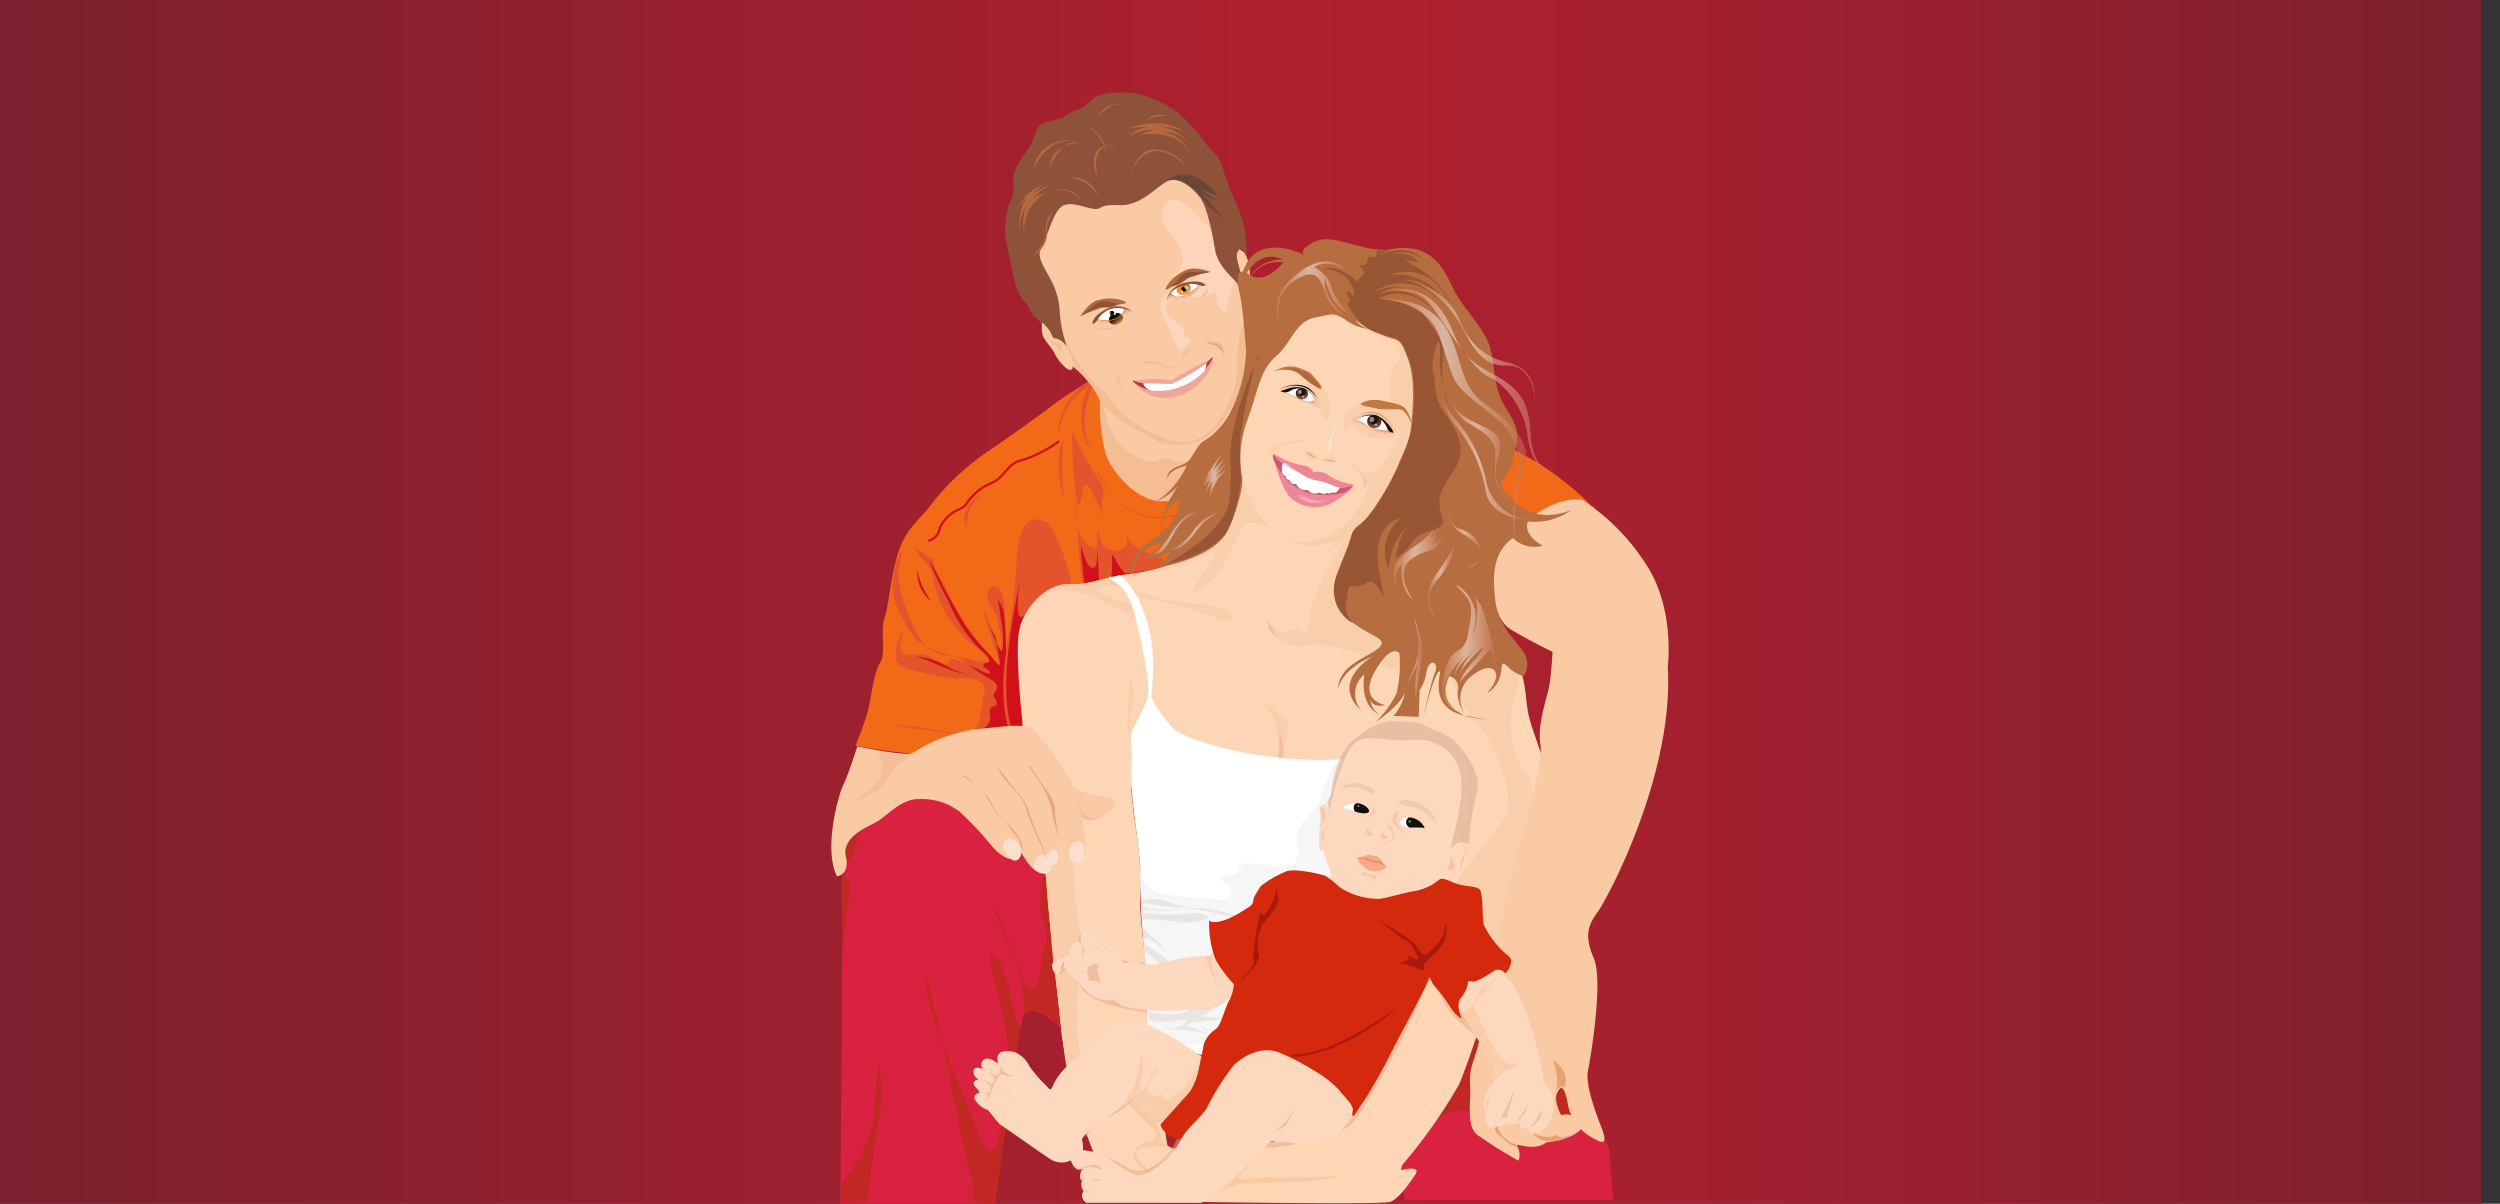 <svg id="Body" xmlns="http://www.w3.org/2000/svg" xmlns:xlink="http://www.w3.org/1999/xlink" viewBox="0 0 270 130"><rect x="0" y="0" width="270" height="130" fill="#333333" stroke="none"/><defs><style>.cls-1{fill:url(#Безымянный_градиент_103);}.cls-2{fill:#f26918;}.cls-3{fill:#e3542c;}.cls-4{fill:#d11119;}.cls-5{fill:none;stroke:#d11119;stroke-width:0.25px;}.cls-6,.cls-73{fill:#f9caa4;}.cls-7{fill:#fdd5ba;}.cls-8{fill:#f4bd94;}.cls-9{fill:#edbc9e;}.cls-10,.cls-16,.cls-17,.cls-38{fill:#fff;}.cls-11{fill:#b4693e;}.cls-12{fill:#8e5239;}.cls-13{fill:url(#linear-gradient);}.cls-14{fill:#e88850;}.cls-15{fill:#12100b;}.cls-16,.cls-46,.cls-47,.cls-48,.cls-49,.cls-50,.cls-51,.cls-52,.cls-53,.cls-54,.cls-55,.cls-56,.cls-57,.cls-58,.cls-59,.cls-65,.cls-71{opacity:0.5;}.cls-17,.cls-73{opacity:0.8;}.cls-18{fill:url(#linear-gradient-2);}.cls-19{fill:#e69d6d;}.cls-20{fill:#eea699;}.cls-21{fill:#b53a3a;}.cls-22{fill:#694738;}.cls-23{fill:#d92240;}.cls-24{fill:#c12823;}.cls-25{fill:#fdd7b5;}.cls-26{fill:#f6c8a3;}.cls-26,.cls-40{opacity:0.6;}.cls-27{fill:#fdeadd;}.cls-27,.cls-41,.cls-42{opacity:0.7;}.cls-28{fill:#c37743;}.cls-29{fill:#f6c5a2;}.cls-30{fill:#b3663d;}.cls-31{fill:#dd8c54;}.cls-32{fill:#e2a47b;}.cls-33{fill:url(#linear-gradient-3);}.cls-34{fill:url(#linear-gradient-4);}.cls-35{fill:#eaaa80;}.cls-36{fill:#ed8798;}.cls-37{fill:#c9596b;}.cls-38{opacity:0.2;}.cls-39{fill:#eaeaea;}.cls-40{fill:#edb892;}.cls-41{fill:#f4f2f3;}.cls-42{fill:#e1dedc;}.cls-43{fill:#f9cdaa;}.cls-44{fill:#b66d40;}.cls-45{fill:#985634;}.cls-46{fill:url(#linear-gradient-5);}.cls-47{fill:url(#linear-gradient-6);}.cls-48{fill:url(#linear-gradient-7);}.cls-49{fill:url(#linear-gradient-8);}.cls-50{fill:url(#linear-gradient-9);}.cls-51{fill:url(#linear-gradient-10);}.cls-52{fill:url(#linear-gradient-11);}.cls-53{fill:url(#linear-gradient-12);}.cls-54{fill:url(#linear-gradient-13);}.cls-55{fill:url(#linear-gradient-14);}.cls-56{fill:url(#linear-gradient-15);}.cls-57{fill:url(#linear-gradient-16);}.cls-58{fill:url(#linear-gradient-17);}.cls-59{fill:url(#linear-gradient-18);}.cls-60{fill:#e9a16f;}.cls-61{fill:#f3be98;}.cls-62,.cls-65{fill:#e5a87e;}.cls-63{fill:#fcdece;}.cls-64{fill:#f9c9a1;}.cls-66{fill:#fcd8bf;}.cls-67{fill:#f8c6a5;}.cls-68{fill:#f8a989;}.cls-69{fill:#ea8966;}.cls-70,.cls-71{fill:#d5a68a;}.cls-70{opacity:0.3;}.cls-72{fill:#d5290d;}.cls-74{fill:#a9190e;}</style><linearGradient id="Безымянный_градиент_103" y1="65" x2="268" y2="65" gradientUnits="userSpaceOnUse"><stop offset="0" stop-color="#7a202e"/><stop offset="0.53" stop-color="#b0202e"/><stop offset="0.66" stop-color="#a6202e"/><stop offset="0.89" stop-color="#89202e"/><stop offset="1" stop-color="#7a202e"/></linearGradient><linearGradient id="linear-gradient" x1="120.51" y1="34.33" x2="119.9" y2="33.61" gradientTransform="translate(19.73 -40.29) rotate(20.72)" gradientUnits="userSpaceOnUse"><stop offset="0" stop-color="#ec903a"/><stop offset="1"/></linearGradient><linearGradient id="linear-gradient-2" x1="310.36" y1="-26.13" x2="309.74" y2="-26.85" gradientTransform="matrix(-0.94, 0.35, 0.35, 0.94, 427.14, -53.54)" xlink:href="#linear-gradient"/><linearGradient id="linear-gradient-3" x1="253.56" y1="40.56" x2="252.84" y2="38.77" gradientTransform="matrix(0, 1, -1, 0, 180, -210.56)" gradientUnits="userSpaceOnUse"><stop offset="0" stop-color="#d88055"/><stop offset="1"/></linearGradient><linearGradient id="linear-gradient-4" x1="261.96" y1="41.75" x2="261.12" y2="39.66" gradientTransform="translate(188.82 -215.87) rotate(90)" xlink:href="#linear-gradient-3"/><linearGradient id="linear-gradient-5" x1="149.04" y1="45.15" x2="164.88" y2="45.15" gradientUnits="userSpaceOnUse"><stop offset="0" stop-color="#d88055"/><stop offset="0.43" stop-color="#fff"/><stop offset="1" stop-color="#ca6a43"/></linearGradient><linearGradient id="linear-gradient-6" x1="149.72" y1="41.34" x2="167.93" y2="41.34" xlink:href="#linear-gradient-5"/><linearGradient id="linear-gradient-7" x1="153.28" y1="37.31" x2="165.74" y2="37.31" xlink:href="#linear-gradient-5"/><linearGradient id="linear-gradient-8" x1="155.27" y1="48.35" x2="165.47" y2="48.35" xlink:href="#linear-gradient-5"/><linearGradient id="linear-gradient-9" x1="156.58" y1="48.06" x2="162.96" y2="48.06" xlink:href="#linear-gradient-5"/><linearGradient id="linear-gradient-10" x1="156.44" y1="58.13" x2="160.11" y2="58.13" xlink:href="#linear-gradient-5"/><linearGradient id="linear-gradient-11" x1="150.49" y1="60.72" x2="155.85" y2="60.72" xlink:href="#linear-gradient-5"/><linearGradient id="linear-gradient-12" x1="154.22" y1="62.5" x2="157.21" y2="62.5" xlink:href="#linear-gradient-5"/><linearGradient id="linear-gradient-13" x1="129.84" y1="51.56" x2="132.82" y2="51.56" xlink:href="#linear-gradient-5"/><linearGradient id="linear-gradient-14" x1="126.49" y1="56.95" x2="132.3" y2="56.95" xlink:href="#linear-gradient-5"/><linearGradient id="linear-gradient-15" x1="124.4" y1="57.62" x2="129.37" y2="57.62" xlink:href="#linear-gradient-5"/><linearGradient id="linear-gradient-16" x1="137.87" y1="31.5" x2="146.06" y2="31.5" xlink:href="#linear-gradient-5"/><linearGradient id="linear-gradient-17" x1="155.71" y1="70.11" x2="161.71" y2="70.11" xlink:href="#linear-gradient-5"/><linearGradient id="linear-gradient-18" x1="151.01" y1="71.25" x2="153.75" y2="71.25" xlink:href="#linear-gradient-5"/></defs><title>Image_Akci</title><g id="Image"><g id="_6" data-name="6"><rect class="cls-1" width="268" height="130"/><path class="cls-2" d="M118.7,40.47l-1.1.76a35.56,35.56,0,0,0-4.13,2.69c-1.88,1.46-5.34,3.87-6.91,4.92a27.48,27.48,0,0,0-5.76,5.34C99.55,56,97.88,56.9,97,59.72s-0.94,5.34-1.46,7,0.21,3.77-.52,4.92-0.94,4.08-1.36,5.44-1.26,3.45-1.26,3.45a56.13,56.13,0,0,0,7.22.94c2.3,0,11.72-1.46,11.72-1.46L130,59l16.11-4,14.75,6.38s4.29-7.12,8.16-7,3.14,0.52,3.14.52A33.72,33.72,0,0,0,166.1,50c-2.93-1.67-5.23-2.83-6.07-3.35S118.7,40.47,118.7,40.47Z"/><path class="cls-3" d="M118,41.78a8.47,8.47,0,0,0-.16,7,6.88,6.88,0,0,1-.24-7s-2.83,1.18-3.3,5.42c0,0-.55-4.19,4.39-6.72L118,41.78"/><path class="cls-3" d="M98.76,59a3.08,3.08,0,0,0,.78,1.33A3.48,3.48,0,0,1,100.88,63a12.37,12.37,0,0,0,4,6.51c1.88,1.33,2.2,2,1.57,2s-2.9-.71-3.69-0.63a4.75,4.75,0,0,1-3-1.33c-0.47-.63-3.3-5.49-2.59-8.71s-0.86.71-.78,2.67,1.49,4.24,2.51,5.49,4.63,1.88,5.26,2.43-1.73-.86-1.73.08-2-1-3.06-.86-2.59.31-2-1.81-1.73,2.51,0,3.14,5.1,1.41,6.2,1.26,3.14,0.24,2.75,1.49,0,1-.39,2.2,0.24,1-.94,2-5.18-.78-8.24-0.55c0,0,7.14,1,8.71,1.18s4.87,0.39,5.57-.86,12.56-14.75,13-15.07,2.28-1.73,2.43-2.51-3.45-1.33-4.47-2.75,0.47,0.47-.86.94-2.12-.08-2.43-1.65-0.08,1.65-.39,1.57-2.12-.39-2.12-4.39,0.16,6.83.86,8.4-1.26,1.57-1.33-.08-2-6.51-2.67-6.75-2.9-1.57-3.22,3.85a80.57,80.57,0,0,1-1.26,10.28c-0.24,1.41.39-4.32-.31-6.28s-2.35-.39-1.33,1,1.26,4.24,1.26,4.87-0.78-1.49-1.49-3.22-0.63-1.1.63,2.75-0.16,1.49-1.26.08a23.8,23.8,0,0,1-3.61-5.49c-0.78-2-1.49-2.35-1.57-3.3S99.71,60.06,98.76,59Z"/><path class="cls-4" d="M100.33,60.46a20.59,20.59,0,0,1,1.18,2.12c0.47,1,2.28,4.24,2.9,5.18a19.25,19.25,0,0,0,2.28,2.75c0.78,0.78,1.57,2.12,1.26.71s-0.31-2.2-.47-2.51-0.55-1-.55-1,1.18,3.3,1.33,2.43a9.59,9.59,0,0,0-.16-3.22c-0.24-1.88-.31-2.12-0.47-2.35a3.7,3.7,0,0,1,.78,1.57,38.09,38.09,0,0,1,.24,4.39,21.7,21.7,0,0,0-.16,6c0.31,3,1.26,2.75-.16,2.75s-2.83-.39-2.28-0.55a1.34,1.34,0,0,0,.86-1.57,0.7,0.7,0,0,1,.55-0.94c0.24-.08.31-0.39-0.08-0.94s1.26-1-.55-2-1.88-1.49-2.9-1.57a5.9,5.9,0,0,1,2,.71c1.18,0.63,1.33.24,0.55-.24s0.24-.63.24-0.63,0.71-.08-0.86-1.41a15.69,15.69,0,0,1-3.45-5.26A36.92,36.92,0,0,1,100.33,60.46Z"/><path class="cls-4" d="M99,70.89a9,9,0,0,1,3.06.94A9,9,0,0,0,105.28,73a13.75,13.75,0,0,1-3.37-.94C100.1,71.29,99,70.89,99,70.89Z"/><path class="cls-4" d="M99.08,61.56a8.17,8.17,0,0,0,1.49,3.37A3.9,3.9,0,0,1,99.08,61.56Z"/><path class="cls-4" d="M110.14,62.81s-0.78,4.94.55,3.61,2.2-3,3.45-3-3.14,7.14-3.22,8.95-0.55,6.12-.63,6.44-0.94.47-1,0S107.48,75.13,110.14,62.81Z"/><path class="cls-4" d="M117.13,63.2s-0.39-3.37-.39-4,0.39,1.57,1,2,0.71-.31.78-1.33,0.08,2.43.24,3.06,1.18-.16,1.18-0.16a12.26,12.26,0,0,0,.16-2.51c-0.08-1.18.86,1.65,1.57,1.65a23.51,23.51,0,0,0,4.63-.86c1.1-.39-2.83,2-4.32,2.67a19.19,19.19,0,0,1-5.26,1.65C115.48,65.48,117.13,63.2,117.13,63.2Z"/><path class="cls-4" d="M118.23,50.41s3.92,9.65,12.16,3.37C130.39,53.79,123.09,60.38,118.23,50.41Z"/><path class="cls-5" d="M114.38,47.66a15,15,0,0,1-3.85,2c-1.33.24-1.73,1.1-2.51,1.88s-1.49.63-2.67,1.73-0.78,1.26-1.73,1.73a4,4,0,0,0-2.12,2,1.65,1.65,0,0,1-1.26,1.41"/><path class="cls-3" d="M104.49,57.08a3.88,3.88,0,0,1,1-3.22C106.85,52.69,103.08,54.81,104.49,57.08Z"/><path class="cls-3" d="M114.85,47.51a32.24,32.24,0,0,0,0,5.73C115.17,55.36,113.52,49.86,114.85,47.51Z"/><path class="cls-3" d="M115.72,46.41a41.74,41.74,0,0,0,3,5.49c0.94,1.1,0,1.57.39,3.45s-1.74-4.92-2.12-2.51C116.34,56.85,116,53.16,115.72,46.41Z"/><path class="cls-6" d="M112.73,34.32a2.87,2.87,0,0,0-.08,2c0.39,0.78.94,1.18,1.33,2s1.81,2.35,1.88,1.26a11,11,0,0,1,1.73,1.73,7.08,7.08,0,0,1,1.26,2c0,0.39.24,4.16,1.1,5.89s4.24,6.12,8.32,3.85,6-8.71,6.12-9.65S134.94,30.48,135,30s-0.16-2.59-.86-2.9-3-4.24-3.53-5.89-2-3.37-3.92-3.3-2.9,1.57-4.55,1.49-6.36,0-7.69,1.33S107.87,27.42,112.73,34.32Z"/><path class="cls-7" d="M130.16,24.2s-2.28-2.67-3.37-2.67-2.12,1.81-.39,3.77,1.57,3.22.63,4.24,0.94,0,2,.24-2.43,1.49-2.75,1.73-1.81.39-.16,3.77,0.94,2.9,1.81,2.28,0.86-1,.24-1.18,0.16-.55-0.63-1.18-2.67-2-.94-2.83,2.9,0.24,3.77-.39,1-.55,1,0.24,0.78,1,.78,1.65,0.24-.47.63-2,0.71-.78.39-2.83S130.16,24.2,130.16,24.2Z"/><path class="cls-8" d="M114.77,35.81A28.59,28.59,0,0,0,116,39.27a5.86,5.86,0,0,0,1,1.26,9.77,9.77,0,0,1,1.8,2.75,20.26,20.26,0,0,0,.63,5.81c0.71,2,4.32,6.59,8.08,4.55s3.69-4.24,2.28-4.16-2.35.78-3.3,0.16-1.57,1-3.77-.31a6.28,6.28,0,0,1-3.14-4c-0.31-1.18-.71-1.88,0-1.1a30.06,30.06,0,0,0,5.49,3.45c1.33,0.63,5.57.78,7.3-2.75a11.61,11.61,0,0,0,1.88-4,41.24,41.24,0,0,0,.16-6c-0.08-.47-0.71,1.49-0.78,3.06s0.08,3.37-.71,5-2.59,6.28-7.46,4.24-4.87-3.85-6.83-5.57A13.5,13.5,0,0,1,114.77,35.81Z"/><path class="cls-9" d="M118.36,34.61a2.14,2.14,0,0,0,2.17.05c1.12-.65.86-0.89,1.73-1a0.82,0.82,0,0,0-.68-0.39c-0.55-.08-0.13.47-0.5,0.78a3.16,3.16,0,0,1-2.59.34Z"/><path class="cls-10" d="M121.57,33.29a1.56,1.56,0,0,1-1.43,1.17c-1.31.25-1.44,0-1.6-.07a2.87,2.87,0,0,1,3-1.1"/><path class="cls-11" d="M116.55,34.38s1-1.86,2.22-2a4.25,4.25,0,0,1,2.67.16c0.6,0.34-.37.18-1,0.5s-1.28.05-1.78,0.29S116.74,33.93,116.55,34.38Z"/><path class="cls-12" d="M121,32.73a2,2,0,0,1-.94-0.05,1.72,1.72,0,0,0-1.62.1c-0.55.39-1.6,1.18-1.67,1.28s1-.52,1.33-0.6a5.19,5.19,0,0,1,1-.31A3.23,3.23,0,0,0,121,32.73Z"/><ellipse class="cls-13" cx="120.09" cy="33.83" rx="0.78" ry="0.6" transform="matrix(0.94, -0.35, 0.35, 0.94, -4.2, 44.67)"/><path class="cls-14" d="M118.54,34.47a2.56,2.56,0,0,0,2.32-.19c0.22-.12,1-1,0.8-1-0.42-.09-0.25,0-0.25.14a1.51,1.51,0,0,1-1,1A3.3,3.3,0,0,1,118.54,34.47Z"/><path class="cls-12" d="M122.26,33.64a2.68,2.68,0,0,0-1.81-.55c-0.53,0-2.35.76-2.49,1.88a0.63,0.63,0,0,0,.47-0.29C118.65,34.4,119.61,32.47,122.26,33.64Z"/><ellipse class="cls-15" cx="120.09" cy="33.84" rx="0.27" ry="0.27"/><circle class="cls-16" cx="119.74" cy="33.86" r="0.23"/><ellipse class="cls-17" cx="120.39" cy="33.92" rx="0.12" ry="0.13"/><path class="cls-9" d="M129.68,30.75a2.14,2.14,0,0,1-1.66,1.4c-1.29.19-1.23-.15-2,0.28a0.82,0.82,0,0,1,.28-0.73c0.38-.4.4,0.29,0.88,0.3a3.16,3.16,0,0,0,2.23-1.36Z"/><path class="cls-10" d="M126.35,31.73a1.56,1.56,0,0,0,1.85,0c1.18-.63,1.14-0.88,1.2-1.05a2.87,2.87,0,0,0-3.05,1"/><path class="cls-11" d="M130.94,29.44s-1.94-.83-3-0.2a4.25,4.25,0,0,0-2,1.79c-0.26.64,0.4-.09,1.07-0.22s1-.76,1.57-0.89S130.52,29.2,130.94,29.44Z"/><path class="cls-12" d="M126.44,30.93a2,2,0,0,0,.7-0.63,1.72,1.72,0,0,1,1.33-.93c0.67,0,2-.08,2.11,0s-1.08.2-1.42,0.37a5.19,5.19,0,0,0-1,.36A3.23,3.23,0,0,1,126.44,30.93Z"/><ellipse class="cls-18" cx="127.84" cy="31.22" rx="0.78" ry="0.6" transform="translate(-3.39 41.1) rotate(-18.03)"/><path class="cls-14" d="M129.45,30.75a2.56,2.56,0,0,1-1.93,1.31c-0.25,0-1.4-.11-1.26-0.28,0.27-.34.19-0.15,0.28,0a1.51,1.51,0,0,0,1.44.13A3.3,3.3,0,0,0,129.45,30.75Z"/><path class="cls-12" d="M126,32.36a2.86,2.86,0,0,1,1.1-1.49c0.48-.24,2.31-0.88,3.12-0.09a0.63,0.63,0,0,1-.55.07A2.89,2.89,0,0,0,126,32.36Z"/><ellipse class="cls-15" cx="127.84" cy="31.23" rx="0.27" ry="0.27" transform="translate(8.59 86.88) rotate(-38.74)"/><circle class="cls-16" cx="128.13" cy="31.03" r="0.23" transform="translate(8.77 87.01) rotate(-38.74)"/><ellipse class="cls-17" cx="127.66" cy="31.48" rx="0.12" ry="0.13" transform="translate(8.39 86.82) rotate(-38.74)"/><path class="cls-8" d="M123.2,38s-0.13,1,.63,1a4,4,0,0,1,2,.44,1.2,1.2,0,0,0,1.28,0,1.33,1.33,0,0,0,.52-0.86,2.09,2.09,0,0,1,1-1c0.34,0,.13.16-0.13,0.29a3.16,3.16,0,0,0-.86,1.12,1.45,1.45,0,0,1-2,.55c-1-.52-1.44,0-2-0.37A0.92,0.92,0,0,1,123.2,38Z"/><path class="cls-8" d="M122.7,38.3s-1.6,1.88-1.88,2.3-0.47.76,0.71,1.7a1.52,1.52,0,0,1-.55-1.78C121.5,39.58,122.62,38.85,122.7,38.3Z"/><path class="cls-8" d="M129.74,36.39a3.15,3.15,0,0,0,1.12.81A1.2,1.2,0,0,1,132,38.69a1.49,1.49,0,0,0-.16-1.62C131.23,36.52,130.84,37.38,129.74,36.39Z"/><path class="cls-19" d="M132.14,38.15A1.23,1.23,0,0,0,131,37.09a2.89,2.89,0,0,1-.76-0.27,1.38,1.38,0,0,0,.92.43A2,2,0,0,1,132.14,38.15Z"/><path class="cls-20" d="M126.49,41.12s-0.78-.42-4,0a2,2,0,0,0,.73,1c0.62,0.49,3.87,2.29,6.9-1.39a3.56,3.56,0,0,0,.88-1.91l-0.13-.1A32.83,32.83,0,0,0,126.49,41.12Z"/><path class="cls-21" d="M124,41.46a5.1,5.1,0,0,1-1.47-.31c-0.31-.16-0.2.1,0.19,0.34a4.23,4.23,0,0,0,3.09.68,6.58,6.58,0,0,0,4.79-2.85s0.84-1.28,0-.42a8.41,8.41,0,0,1-3.87,2.62A6.08,6.08,0,0,1,124,41.46Z"/><path class="cls-10" d="M126.55,41.47s-2.71-.08-3.1-0.06a1.24,1.24,0,0,0,1.1.8,6.82,6.82,0,0,0,5.25-1.87,1.19,1.19,0,0,0,.47-1.08A23.68,23.68,0,0,1,126.55,41.47Z"/><path class="cls-8" d="M118,35.34a3.16,3.16,0,0,0,2.39.08C121.52,34.91,119.48,35.74,118,35.34Z"/><path class="cls-8" d="M129,32.48s1.45-.39,1.41-1.14S130.55,31.76,129,32.48Z"/><path class="cls-8" d="M114.7,37.74a0.6,0.6,0,0,0-.51-0.75c-0.67-.16-0.71,0-0.94-0.35s0.12,0.43.59,0.59S114.42,38.21,114.7,37.74Z"/><path class="cls-12" d="M115.25,37.5a2,2,0,0,0-1.18-.94c-0.59,0-.27-0.39-0.94-1.14s-0.55-.63-0.63-0.31,0.16-.16-0.59-0.75-0.43-.86-1.45-2-1.26-4.43-1.61-5.34A8.93,8.93,0,0,1,109,22a4,4,0,0,0,.43-2.59c-0.08-.9.78-2.2,1.57-3.26s0.78-2.35,1.49-2.75,1.88-.39,2.55-0.86a6.42,6.42,0,0,1,1.73-.86c0.55-.2,1.22-1.26,2-1.41a10.27,10.27,0,0,1,4-.16,13,13,0,0,1,4.39,2,18.2,18.2,0,0,1,3.1,3.45c0.55,0.71,1.33,1.06,1.73,2.39a26.16,26.16,0,0,0,1.57,4.12,12.7,12.7,0,0,1,1.06,4.2v1.37s-0.43-1.06-.75-0.71-0.43.59-.08,1.8a7.11,7.11,0,0,1,.24,2.75c0,0.78-.12-0.51-0.51-1s-2-1.77-2.28-3.45-0.86-4.63-1.57-5.61-2.39-2.55-3.73-1.77-2.83,2.63-5.18,2.51-1.57.63-2.9,0.35-2.71-.94-3.53.12-1.37,3.37-1.88,4.2,0.2,1.81.94,3.22a7.93,7.93,0,0,1,1.06,3.57A13.91,13.91,0,0,0,115.25,37.5Z"/><path class="cls-11" d="M117.21,22.16s-1.65-2.79-3.65-1.26C113.56,20.9,115.09,19.49,117.21,22.16Z"/><path class="cls-11" d="M118.74,21.22s-1.49-2.12-3.34-2C115.4,19.26,117.29,18.51,118.74,21.22Z"/><path class="cls-11" d="M113.68,22.9a4.43,4.43,0,0,0-.63,2.35c0.12,1.14-.94,2.2-2.2,2.83,0,0,2.12-1.26,2.08-3S113.6,23.06,113.68,22.9Z"/><path class="cls-11" d="M118.7,19.65s-1.45-4.08,1.73-4C120.43,15.61,116.74,15.21,118.7,19.65Z"/><path class="cls-11" d="M122,19.14s0.82-3.14,2.67-3A4.17,4.17,0,0,1,128.12,18S124.07,13.53,122,19.14Z"/><path class="cls-11" d="M119.48,16.63A3.6,3.6,0,0,0,118,13.88C116.54,13.13,119.05,14.11,119.48,16.63Z"/><path class="cls-11" d="M113,20.82a4.59,4.59,0,0,0-2.35,4.63s-0.47-2.28.31-3.37a3.87,3.87,0,0,0-.79,2.28q0,0.12,0,.24c0.08,1.49-.47-2,0.71-3.22a3.35,3.35,0,0,0-1.26,2,4.6,4.6,0,0,1,3.22-3.45,3.89,3.89,0,0,0-1.33,1.1,6.76,6.76,0,0,1,2-1.1,9.77,9.77,0,0,0-2,1.49A5.24,5.24,0,0,1,113,20.82Z"/><path class="cls-22" d="M126.55,19.18s1.57-1.1,3.61.55,1,1.33,1,1.33l-1.73-.78,2.28,1.57L130,21.06a16.62,16.62,0,0,0,2.2,2.43,6.67,6.67,0,0,1-2.28-1.92c-0.94-1.29-2.2-2.24-3.06-2.16S125.84,19.41,126.55,19.18Z"/><path class="cls-11" d="M123,14.63s3.77-.94,5.41,1.73a3.69,3.69,0,0,0-2.9-2.12,3.7,3.7,0,0,1,2.83,1.1,4.54,4.54,0,0,0-3.69-1.65,6.72,6.72,0,0,1,3.22.55s-2-1.81-5.89-.39c0,0,1.57-.16,2.12-0.16,0,0-1.65.24-2,.94a5.61,5.61,0,0,1,2.51-.63A9.35,9.35,0,0,0,123,14.63Z"/><path class="cls-11" d="M116.27,15.25a3.82,3.82,0,0,0-4.71,3.14S113,14.63,116.27,15.25Z"/><path class="cls-11" d="M116.5,15.41s-3,.16-3.14,2.67C113.36,18.08,114.62,14.94,116.5,15.41Z"/><path class="cls-11" d="M121.37,11.41a2.07,2.07,0,0,0-2.75,1.26S119.88,10.78,121.37,11.41Z"/><path class="cls-11" d="M127.41,13.13s-1.9-1.27-3.17-.47l-0.21.16C122.78,13.92,125.21,11.41,127.41,13.13Z"/><path class="cls-23" d="M92,89.74A16.37,16.37,0,0,0,91,95.86c0,4-.24,34.14-0.24,34.14h16.72s2.12-17.66,3.06-20.25,6.59,3.77,6.59,3.77l3.3-23.78S96.29,79.15,92,89.74Z"/><path class="cls-24" d="M112.73,94.15s-0.78,3.9,0,5.62a2.66,2.66,0,0,1-.08,2.82c-0.16.47-.16,3.22-0.71,3.85s-0.78.39-1.18,0-2.59-7.61-3.37-8.32,4,7.56,3.15,11.63-1.19-5.11-3.08-6.53,2.2,7.69,1.41,13.81-1.65,10-3.45,4.87-5.49-12.71-5.49-16,4,17.89,4.87,21-0.16,2.9-.16,2.9l2.84,0.17,2.65-18.61s0.16-4.87,4.71-.16,1.81-6.51,1.81-6.51-2.83-13.21-3.92-10.57"/><path class="cls-24" d="M92.88,90.28a3.07,3.07,0,0,0-.55,1.81s-1.41,1.41-1,2.59,0.78,0,.31,2.67a36.4,36.4,0,0,0-.47,5.49,57,57,0,0,1-.24-8.32,8.76,8.76,0,0,0-.78-4.63l2.75-2.12s1.33,0.71,0,2.28"/><path class="cls-24" d="M91,127.63s3.3-3.92,3.45-7.69a39.57,39.57,0,0,1,.47-5.34,22.64,22.64,0,0,1,.16,5.26c-0.31,2-1.57,9-1.18,9.89l-3.06.08Z"/><path class="cls-23" d="M172.22,122.06a3.35,3.35,0,0,1,1.65,2.59c0,1.65.39,4.94,0.39,4.94h-22.6s-0.31-3.85-.31-5.81,6.59-8.4,6.67-8.79,1.26-4.55,1.26-4.55S171,117.35,172.22,122.06Z"/><path class="cls-24" d="M154.56,121.43s3-2.9,4.94-.63,7.93,1.65,9.5,1.1,3.06-.16,2-3-3.06-4.16-3.77-5.26-7.77-3.06-8.32-2.12S154.56,121.43,154.56,121.43Z"/><path class="cls-25" d="M133.82,49.23A5.34,5.34,0,0,0,134,51c0.24,0.39-.39,5.34-1.88,6.91s-6,3.53-9.65,4-4.63,1.26-7.06,1.18-4.87,2.59-5.34,5,0.31,10.36.78,13.18,2.12,12.32,2.2,14.52,1.33,12.87,1.57,15.54,2.35,12,5,16.17l1.33,2.2,5.18-5.65s-1.57-9.57-1.73-13.89-1.41-9.65-1.26-14.13-0.78-7.3-.94-10.75,28.57,10.59,28.57,10.59l10.59,7.77s0.63,0.24.86-1.49,4.79-16,4.63-18.44-1.41-4.63-1.81-6.75-0.16-4.4-2-6.59-10.44-13.18-10.12-14.83,1.57-11.85,1.57-11.85l0.08-7.3-1.57-3L141.59,32l-2.9.71s-1.65,2.59-1.8,2.9-1.73,4.94-1.81,5.57S133.82,46.8,133.82,49.23Z"/><path class="cls-26" d="M147.47,43.35s-2.25.6-2.3,2.25,0.16,1,.39.44,0.58,0.05,1.18.58,3.17,1.31,4,.26,0.5,0.84-.31,1.75-1.94,3.4-3.37,2.2-1.15-.94-0.71-0.26,1.33,1.57.71,2.15,1-.63.81-0.26a9.83,9.83,0,0,1-2.43,4c-1.78,1.73-4.47,2.77-7,1.62a6.78,6.78,0,0,0,6.07.21,7.8,7.8,0,0,1-2,1.94,32.59,32.59,0,0,0,2.88-2.17s-3.45,5.49-3.79,7.87-0.5,2.59-1.23,2.12-1.57.68-2.62-.24-0.86.31,0.08,1.1a4.2,4.2,0,0,0,3.69.73c1.23-.37,6,1,7.14,1.86s3.92,1.07,3.92,1.07l-1-19.44,1.67-6,0.37-3.53L153.33,38l-3.09-3L146,34.61a8.82,8.82,0,0,0,2.83,1.6c1.62,0.52,1.91.81,2.28,1.83s-0.89,1.62-1,2.56,0.34,2.85-.13,2.83A5.12,5.12,0,0,0,147.47,43.35Z"/><path class="cls-26" d="M142.09,40.89s1.49,1.4,1.53,2.62-0.27,2.71-.79,1.49-0.63-2-1.57-2.59,0.47-1-.16-1.65S142.09,40.89,142.09,40.89Z"/><path class="cls-27" d="M144.67,45.13a21.66,21.66,0,0,0-1,3.24c0,0.65-.31.71-0.29,0.05A14.74,14.74,0,0,1,144.67,45.13Z"/><path class="cls-28" d="M142.58,42a7.72,7.72,0,0,1-1.75-1.18c-0.84-.76-0.89-0.92-2-0.89a2.13,2.13,0,0,0-1.33.29,2.94,2.94,0,0,1,2.69-.52c1.47,0.52,1.36.6,1.86,1.18S143,42,142.58,42Z"/><path class="cls-28" d="M147,43.56a3.1,3.1,0,0,1,2.12-.31c1.18,0.26,2.17.34,2.67,0.89a3.88,3.88,0,0,1,.68,1.62s-0.63-1.41-1.2-1.52-1.86.05-2.49-.1S146.74,43.82,147,43.56Z"/><path class="cls-29" d="M146.43,45s1.52-1.49,3.53.29a3.13,3.13,0,0,1,.76,1.18s-0.18.5-1.26,0.42-2.4-1.19-3-1.23c-0.39,0-.58-0.21-0.31-0.42Z"/><path class="cls-29" d="M142.58,43.92a3.16,3.16,0,0,0-.91-1.88C141,41.6,140,41.2,138.21,42c0,0-.18.16,0.63,0.47s1.82,0.82,2.42,1.05S142.6,44.34,142.58,43.92Z"/><path class="cls-30" d="M142.58,41.88a2.61,2.61,0,0,0-.47-0.86,3.31,3.31,0,0,0,0,.37,2.62,2.62,0,0,0-.42-0.81,1.23,1.23,0,0,1,.16.52,2.3,2.3,0,0,0-.65-0.84,1.32,1.32,0,0,1,.13.5,1.15,1.15,0,0,0-.58-0.76,3.78,3.78,0,0,1,.18.58,1.56,1.56,0,0,0-.86-0.76,3.42,3.42,0,0,0-1.67.16,2.52,2.52,0,0,1,1.91.39C141,41,142.61,42.14,142.58,41.88Z"/><path class="cls-15" d="M142.3,43.17s-1-2.37-4-1.2C138.3,42,141.16,40.44,142.3,43.17Z"/><path class="cls-31" d="M146.56,45s2-1.67,3.85,1C150.4,46,148.66,43.56,146.56,45Z"/><path class="cls-32" d="M138.68,42.38a5.2,5.2,0,0,1,.76.29,11,11,0,0,0,2,.85,0.64,0.64,0,0,1,.43.05c0.12,0.08.22-.07,0-0.38S138.76,42.38,138.68,42.38Z"/><path class="cls-32" d="M146.6,45.29s-0.22.1,0,.23,1.12,0.43,1.45.67a3.49,3.49,0,0,0,2.28.5l-0.16-.25Z"/><path class="cls-10" d="M138.75,42.29s0.94,0.45,1.53.69,1,0.63,1.67.22A2.06,2.06,0,0,0,138.75,42.29Z"/><path class="cls-10" d="M146.72,45.45a2,2,0,0,1,.55.2,4,4,0,0,0,2.81.8s-1.06-2.67-3.47-1.16C146.6,45.29,146.54,45.39,146.72,45.45Z"/><ellipse class="cls-33" cx="140.6" cy="42.53" rx="0.6" ry="0.66" transform="translate(64.81 168.36) rotate(-75.77)"/><path class="cls-15" d="M146.6,45.29s2-1.73,3.81,1.2l0.08,0.24a0.72,0.72,0,0,1-.67-0.47A2.1,2.1,0,0,0,146.6,45.29Z"/><path class="cls-15" d="M142,43.29s-0.61-2.28-3.28-1.18l-0.43.14a1.07,1.07,0,0,0,1,0A1.78,1.78,0,0,1,142,43.29Z"/><ellipse class="cls-15" cx="140.58" cy="42.44" rx="0.33" ry="0.35"/><ellipse class="cls-16" cx="140.38" cy="42.33" rx="0.23" ry="0.24"/><ellipse class="cls-16" cx="140.74" cy="42.83" rx="0.14" ry="0.13"/><ellipse class="cls-34" cx="148.43" cy="45.54" rx="0.7" ry="0.77" transform="translate(67.79 178.21) rotate(-75.77)"/><ellipse class="cls-15" cx="148.4" cy="45.43" rx="0.38" ry="0.4"/><ellipse class="cls-16" cx="148.16" cy="45.31" rx="0.27" ry="0.28"/><ellipse class="cls-16" cx="148.59" cy="45.88" rx="0.16" ry="0.15"/><path class="cls-29" d="M141.12,48.74a1.1,1.1,0,0,1,.78.37c0.39,0.39.44,0.63,1.1,0.47a1.15,1.15,0,0,1,1.2.18c0.26,0.24.11,0.18-.71,0a3.7,3.7,0,0,1-1.31-.21C141.69,49.31,140.67,48.87,141.12,48.74Z"/><path class="cls-35" d="M142.12,49.53a2.07,2.07,0,0,0-1.12-.69A2.52,2.52,0,0,0,142.12,49.53Z"/><path class="cls-35" d="M144.27,49.91a1.9,1.9,0,0,0-1.27-.2S144.15,49.91,144.27,49.91Z"/><path class="cls-26" d="M141.42,47.59a11.47,11.47,0,0,0-3.18.77c-1.14.57-1.24,0.59-1,1.2a0.64,0.64,0,0,1-.08-0.92,8.09,8.09,0,0,1,4.47-1.18S141.81,47.51,141.42,47.59Z"/><path class="cls-29" d="M147.15,52.59s0.71-.41.39-0.77a5.14,5.14,0,0,0-.8-0.69S147.62,52.12,147.15,52.59Z"/><path class="cls-36" d="M141.85,51a1.27,1.27,0,0,0-1-.71,8.72,8.72,0,0,1-2.3-.73c-0.71-.37-1.2-0.81-1-0.1s0.89,3.51,1.94,4.39a4,4,0,0,0,4.66.31,15.67,15.67,0,0,0,1.73-1.26c0.34-.42.44-0.65-0.05-0.63a6.77,6.77,0,0,1-2.12-.78A2.13,2.13,0,0,0,141.85,51Z"/><path class="cls-37" d="M138.89,50.15l-0.1,0a2.27,2.27,0,0,1-1.11-.85c-0.26-.55-0.29.08-0.05,0.52A7.46,7.46,0,0,0,139.18,52a5.4,5.4,0,0,0,4.16,1.44c1.94-.08,2.05-0.35,2.6-0.82,0.34-.29-0.77.25-1.32,0s-4.21-1.36-4.21-1.36Z"/><path class="cls-38" d="M143.37,54.07a3.09,3.09,0,0,1-2.69-.08c-1.18-.77-0.13-0.52.22-0.33A5.27,5.27,0,0,0,143.37,54.07Z"/><path class="cls-38" d="M142.23,54.15a3.44,3.44,0,0,1-1.11-.26c-0.44-.22-0.44-0.14-0.22.1A1.21,1.21,0,0,0,142.23,54.15Z"/><path class="cls-10" d="M138.54,50s-0.05.26-.09,0.5a1.25,1.25,0,0,0,.09.72c0.17,0.22.21,0.18,0.3,0.1a0.54,0.54,0,0,0,.09.33,0.39,0.39,0,0,0,.34.21,0.86,0.86,0,0,0,.34.39,0.63,0.63,0,0,0,.39,0,1,1,0,0,0,.51.59,1.52,1.52,0,0,0,.75.08,1.07,1.07,0,0,0,.27.25,1,1,0,0,0,1,0,0.65,0.65,0,0,0,.8.05,0.54,0.54,0,0,0,.61-0.08s0.2,0.26.51-.12l0.14-.17a1.11,1.11,0,0,0,.19-0.32l-0.25-.1c-0.48-.16-0.69-0.25-1.16-0.4-0.83-.28-1.43-0.45-1.7-0.54a10,10,0,0,1-1-.46l-0.75-.39-0.63-.35A1.3,1.3,0,0,0,138.54,50Z"/><path class="cls-36" d="M138.51,50s1.91,1.1,2.24,1.32a4.19,4.19,0,0,0,1.62.61c0.8,0.1,2,.75,2.37.74s0.25-.16.25-0.16Z"/><path class="cls-39" d="M138.84,51.37a1.59,1.59,0,0,1,.24-0.88A1.27,1.27,0,0,0,138.84,51.37Z"/><path class="cls-39" d="M139.27,51.9a3.5,3.5,0,0,1,.37-1A2.58,2.58,0,0,0,139.27,51.9Z"/><path class="cls-39" d="M140,52.33a3.73,3.73,0,0,1,.48-1A3.07,3.07,0,0,0,140,52.33Z"/><path class="cls-39" d="M141.26,53s0.18-.68.24-1A7,7,0,0,1,141.26,53Z"/><path class="cls-39" d="M142.49,53.28a4.25,4.25,0,0,0,.18-1A8.24,8.24,0,0,1,142.49,53.28Z"/><path class="cls-39" d="M143.29,53.33a2.32,2.32,0,0,0,.14-1A2.47,2.47,0,0,1,143.29,53.33Z"/><path class="cls-39" d="M143.9,53.25a1.78,1.78,0,0,0,.17-0.56A1.43,1.43,0,0,1,143.9,53.25Z"/><path class="cls-26" d="M134.12,51.47s1.1,4.32,4.24,6.59c0,0-3.34-3.34-4.55-.47s-2.16,4.83-4.32,6.12,3.14-5.22,1.57-4.36a14,14,0,0,1-6.55,2.28s6.63-1.65,8.16-4.47A12.53,12.53,0,0,0,134.12,51.47Z"/><path class="cls-26" d="M131.37,66.77a42.84,42.84,0,0,0-5.93-1.84,7.83,7.83,0,0,1-2.67-.67,3.45,3.45,0,0,1-1.18-1.18,15.17,15.17,0,0,0,4.32,1.69c2.24,0.43,5.61.51,6.83,1.26S132.63,67.25,131.37,66.77Z"/><path class="cls-40" d="M138,68.66a1.31,1.31,0,0,1-1.06-1.22C136.75,66.3,137.06,67.52,138,68.66Z"/><path class="cls-26" d="M138,81.92s0.43-3.49-.94-5.14,0.86,0.12,1.84.9-0.47,2.55-.35,4.08S138.2,82.74,138,81.92Z"/><path class="cls-40" d="M138.4,82.16s0.43-.35,0-2.59,0,1.65-.39,2.35S138.4,82.16,138.4,82.16Z"/><path class="cls-26" d="M113.56,63.75a8.58,8.58,0,0,1,4.43.78c2.47,1.1,4.24,1.65,5,2.67s-0.24-1.53-.39-1.77-4.36-1.14-4.08-1.81,1.41-.27,2.43-0.16-0.2-1.18-.2-1.18a27.48,27.48,0,0,0-2.83.59,10.34,10.34,0,0,1-2.9.27A1.78,1.78,0,0,0,113.56,63.75Z"/><path class="cls-26" d="M121.92,73.09a9,9,0,0,1-.08,2.71,11.53,11.53,0,0,0,.16,3.92,1.37,1.37,0,0,0,1.18,1.06l1.1-6-0.2-4.67a7,7,0,0,0-.16,2.75,6.44,6.44,0,0,1-.71,3.81A25.85,25.85,0,0,1,122,79.1a25.13,25.13,0,0,1,.16-2.59C122.35,75.17,122.66,74.35,121.92,73.09Z"/><path class="cls-10" d="M119.84,62.46a6.87,6.87,0,0,1,1.57,1.26,9.34,9.34,0,0,1,1.22,3c0.31,1.1.63,2.75,0.86,3.85s0.75,3.73.39,4.9a26,26,0,0,1-1.45,3.1l-0.35.82s0.16,1.41.16,2.55a37.31,37.31,0,0,0,.08,4.55c0.2,2,.9,6.47.82,7.77a80.61,80.61,0,0,0,.63,10,32,32,0,0,1,.2,6.47l2.63,2.51,5.92,1.26,2.67-4.55L146.6,95.11l-0.67-13.18a38.94,38.94,0,0,1-6.71,0C135,81.69,127.8,80,126.51,78.47s-2.16-2.79-2.16-3.34,0.59-4.39-.35-7.57-1.65-4-2.43-4.83-0.63-.59-1.06-0.47S119.64,62.14,119.84,62.46Z"/><path class="cls-41" d="M144.32,82.27A13.51,13.51,0,0,0,142.67,86c-0.31,1.61-3.06,3.18-2.59,5.1s-0.43,3-3.06,2.43-3.69-.16-3.14.24-1,.71-1.88,1,0.63,0.47.9,1.14-0.2,1.45-1.65,1.22-5.61-.31-6.59-0.86a4.37,4.37,0,0,1-1.53-2l0.16,4.55s0.39,4.94.59,6.87,0,4.12,0,4.94,2.83,2,2.83,2a28.09,28.09,0,0,0,3.73.31c0.12-.16,3.77-4,3.77-4l5.22-8.67,5.65-5,0.63-4.9-0.08-7.1-0.39-1.18Z"/><path class="cls-42" d="M123.45,97.18a5.47,5.47,0,0,1,2.59.16,9,9,0,0,0,3,.71,12.79,12.79,0,0,1,4.39.86c1.22,0.59-4.39-.9-5.73-0.9s-3.88-.47-4.08-0.47-0.39.43,0.47,0.59a22.72,22.72,0,0,0,3.57.08,15.63,15.63,0,0,1-4,0s-0.67.31,0.2,0.43a25.57,25.57,0,0,0,4.9,0,2.55,2.55,0,0,1,1.69.35c0.51,0.2-1.69.75-2.67,0.67a25.66,25.66,0,0,0-3-.35c-1,0-1.61-.12-1.45.24a2.4,2.4,0,0,0,.86,1.45,7.52,7.52,0,0,1,1.77,1.77c0.31,0.43-2.08-2-2.35-1.33s0.63,0.75,1.77,1.69a2.57,2.57,0,0,1,1.14,1.73l5,3.77-1.69,1.1a5.29,5.29,0,0,0,2.47.08c1.1-.31-0.55.43-1.65,0.43s-2.9.27-2.28,0.55a23.36,23.36,0,0,0,2.51,1,15.3,15.3,0,0,0-2.83-.51,23,23,0,0,0-2.35-.16c-0.31,0,1.73,0,2.2-.51s0.2-.47-0.67-0.39a9.35,9.35,0,0,1-2.51.12c-0.67-.16-0.63-0.16-0.63-0.55a2,2,0,0,0,0-.51s2.71,0.55,4,0-2.86-5.26-2.86-5.26-1.22-1-1.53-1.22-0.31-4.36-.43-5.14S123.45,97.18,123.45,97.18Z"/><path class="cls-43" d="M115.83,92.16s0.31,6.91.86,8.4-1,8-.08,13.11-1.14,3-1.45,1.45-1.1-9.46-1.33-10.79-0.82-10-1-10.63-1.49-10.4-1.49-10.4Z"/><path class="cls-6" d="M160.76,61.08s0.1,5.55,2.41,6.91,4.5,2.41,4.5,2.41-0.1,2.09-.31,3.45-1.36,4.29-1,6.59-2.41,11.2-3.56,16.11S160.14,111,159.61,113s-0.94,2.3-.84,4.19-0.42,4.39.73,5.34a48.59,48.59,0,0,0,4.5,2.82,1.76,1.76,0,0,0-.1-1.46c-0.42-.73,1.57.63,3.14-0.52,0,0,2.51-.21,3.66-1.36,0,0-.21-2.09-2.09-1.57,0,0-1-1.78-.31-2.62,0,0,.52-1.26,1,1.26a5.09,5.09,0,0,0,2.83,3.87c1.15,0.73,1.46.42,0.84-1.15s-1.78-4.71-1.47-6.17,1.67-9.73.63-12.14-0.63-3.56.42-5S180.8,83.69,180.12,72c0,0,.84-6.49-2.51-11.3a23.12,23.12,0,0,0-6.7-6.7S166.2,52.82,160.76,61.08Z"/><path class="cls-26" d="M163.75,72.07a3,3,0,0,1-.05,2.88,9.6,9.6,0,0,0,.73,8c1.62,2.51,1.1,3,.42,5.7S162,100.43,161.6,102s-2.72-3.66-3.19-4.45A23.69,23.69,0,0,1,157.26,95s4.55-5.28,5.44-7.06-0.94-7.12-2.93-9.52-3.71-5.34-3-7.12S163.75,72.07,163.75,72.07Z"/><path class="cls-44" d="M140.88,27.55s-6.33-3.35-7,3.56c0,0,1.36-4.55,4.66-3.09h0s-2.56-.1-3.51,2a3.43,3.43,0,0,1,3.56-1.67s-1.94,2.51-3.66,1.31-1.26,1.15-1,2.25,0.52,4.24.63,6a15.44,15.44,0,0,1-1.62,6.49,8,8,0,0,1-2.77,3.14c-0.68.26-1.1,1.31-1.73,2.15S126,50.2,126,51.93c0,0-.05-1.16,2.18-1.65h0a9.72,9.72,0,0,1-2.59,3.38c-1.52,1-1.57.63-1.57,0.63s1.67,0.1,3.77-2.41-0.1,0-.1,0-3.4,4.19-1.94,6.59c0,0-1.26-2.41,1.52-4.5,0,0,.42,2.25-2.88,4.34s-1.78,4-1.78,4-0.78-1.83,1.41-3.09,1.2,0.05.26,0.52-0.58.42-.58,0.42a3,3,0,0,0,2.2-.37c1.15-.68-0.89,1.52-0.89,1.52s6.28-1,7.64-4.13,1.67-5.13,1.46-5.81a11.86,11.86,0,0,1,.63-6.07c1-2.62,1.31-5.34,3-6.75s2.15-3.82,4.24-4.24,2-.58,3.3.21a5,5,0,0,0,2.56,1,2.51,2.51,0,0,1-1.46-.94,15.09,15.09,0,0,0,3.35,1.78c1.41,0.42,1.52.21,2.35,2.46s0.47,5.6.31,7.32-1.1,3.19-1.46,4.29a28.32,28.32,0,0,1-3.3,5.49c-0.84.94-1.46,0.84-1.73,2.2s-3.24,6-.78,8.32,5,2.41,3.82,3.51-4.5,1.78-4.45,4.76c0,0-.1-2.2,3.77-3.82,0,0-4.92,2.77-1,6.07a2.7,2.7,0,0,1,.1-4.13S146.69,76.1,149,77.2a2.14,2.14,0,0,1-1-1.67s0.1,0.94,1.67.63c0,0-3-.42-1.2-3.61s2.67-2,2.67-2a14.2,14.2,0,0,1-.31,4.34A12.22,12.22,0,0,1,148.57,78s2.67-1.83,3.19-3.24a5.84,5.84,0,0,1-1.26,2.56l2.72,0.1s0.1-2.72.1-2.88a4.6,4.6,0,0,0,.73-1.94c0.31-1.62,1.41-1.1.94,0S153.6,78,153.6,78s1.1-4.81,1.78-5.44-1.67,3.92,3,4.76,0.16,0.1.16,0.1-3.66-1.2-2-4.39a1.21,1.21,0,0,1,.89,1.52,3.65,3.65,0,0,0,.73,2.46,3,3,0,0,1,.78-4c2.2-1.88,3.77-.42,1.62,1.88a3.17,3.17,0,0,0,1.57-2.41c0.1-1.62.47-.42,1.52,0.16s1,0.26,1,.26a2.47,2.47,0,0,0-.42-2.88c-1.26-1.67-2.51-2.88-2.77-5.44s-0.21-4.92,1.94-6.49a3.19,3.19,0,0,0,3.19.84s-2-1-1.62-2.46,0-.16,0-0.16a6.68,6.68,0,0,0,4.76-1.26s-3.45,1.73-6.12-.84-1-1.57-.26-4.39,0.84-3.3-.78-5.86-0.89-5.44-2.15-7.64-2.56-3.24-3.56-5.34-2.41-5-7-4a9.69,9.69,0,0,1-2.88-.37c-2.09-.47-3.71-1.26-5.28-0.37S140.88,27.55,140.88,27.55Z"/><path class="cls-45" d="M148.6,27.81s2.67-1.81,4.94,0c0,0-1.92-1-3.26-.35,0,0,2-.43,2.9.86l-1.53-.2s3.61,1.61,4.63,4,0.27,0.71.27,0.71-1.65-4.71-6.51-3.14A6.09,6.09,0,0,1,155.66,32h0s-2.28-2.08-3.85-1.73c0,0,2.63.47,3.69,2.2a5.41,5.41,0,0,0-7.22-.86,5.94,5.94,0,0,1,6.75.94s-3-2.94-6.32-.67c0,0,3.34-1.92,6.63,2.08h0s-3-3.61-6.47-1.69c0,0,4,.27,5,1.81s2.28,2.86,2,4.51-0.12,4,.71,5.34a12.83,12.83,0,0,1-1.06-5.65c0.08-3.41-1.06.67-.75,1.88s0,2.71,1.18,4.36,2.67,3.81,1.14,6.16-2,3.06-1.37,5.06-2,1.1-3.1,2.71a7.1,7.1,0,0,1-1.88,1.88c0,0.16.16-2.43,1.49-3.69A6.74,6.74,0,0,0,150,61.56,4.61,4.61,0,0,1,151.27,56s-3.37.39-2.28,5.92,0,0-1.37,1-1.84-.39-2.08,1.1-0.39,2.2.39,3-3.14-1.26-1.45-5.22,1.33-4.12,1.84-4.59a17.66,17.66,0,0,0,2.16-2.28c0.63-.86,3.69-6.12,4-8.87s0.59-5.53-.67-8.08a1.77,1.77,0,0,0-1.37-1.49c-1.37-.51-2.55-0.59-3.53-1.69a10.07,10.07,0,0,1-1.41-2s0.47,0,.12-0.71-0.08-.82.39-0.27,0.2-.75-0.27-1.37a3,3,0,0,0-3-1.29s1.33-1,3.88,1.29a1.47,1.47,0,0,1,.55-0.75c0.39-.24,0-0.9-0.75-1.18,0,0,1.26.47,1.29-.43s0.9,0.2.94-.63,0.2-.2,1-0.47S148.6,27.81,148.6,27.81Z"/><path class="cls-46" d="M149,32.31s5.08-.05,6.54,4.24,1.2,4.55,3.09,6.23,5.08,3.45,5.28,6.28-1.15,7.74-.21,8.95a15,15,0,0,1,.58-6.07c1-2.62.68-4-1.15-6.07s-3.77-2.09-5-5.28S156.73,32.15,149,32.31Z"/><path class="cls-47" d="M149.72,31.42s3.09-.47,4.5,1.15,4.45,7.17,6.64,8.16,3.87,4.13,4.08,6.07,0.89,4,3,4.66c0,0-2.46-.89-2.62-4.34s-0.84-5-4.13-6.75-3.56-2.88-4.5-5.07S153.7,30.48,149.72,31.42Z"/><path class="cls-48" d="M153.28,30.79s2.88,1,5,5.23,4,3.24,5.28,3.56,2.41,2.2,2.09,4.24c0,0,1-3.87-2.93-4.71s-4.92-4.24-5.44-5.28S154.9,30.95,153.28,30.79Z"/><path class="cls-49" d="M155.27,40.52a9.27,9.27,0,0,0,1.88,5.39,14.91,14.91,0,0,1,3.3,7.06c0.16,1.73,2.15,3.24,5,3.19a5.27,5.27,0,0,1-4.87-3.87,14.63,14.63,0,0,0-3.51-7.12C155.37,43.09,155.27,41.94,155.27,40.52Z"/><path class="cls-50" d="M156.58,42s0.05,2.51,1.78,3.56,3.3,1.73,3.14,3.92,0.1,3.56,1.46,4.55a4.16,4.16,0,0,1-1.2-4.5c0.89-2.88-.78-3-2.67-4S156.79,43.82,156.58,42Z"/><path class="cls-51" d="M156.47,55a2.38,2.38,0,0,0,1.15,2.41c1.47,0.94,3.77,2.35,1,3.92a1.74,1.74,0,0,0,1-2.77C158.41,56.43,156.63,58,156.47,55Z"/><path class="cls-52" d="M155.06,56.64s0.16,0.68-2.35,2.41-2.77,2.77-1.36,5.13c0,0-1.36-1.83.05-3.3,0,0-.42,2.62,1.2,3.92,0,0-2.09-3-.21-4.39s2.72-.37,3.45-2.51l-1.15.89,0.78-1.1-0.63.47,0.52-1.46-1,1.78Z"/><path class="cls-53" d="M157.21,58.47a7.86,7.86,0,0,1-1.78,3.92c-1.47,1.52-1.2,2.88-.47,4.29,0,0-1.78-2,.21-4.76s2-3.4,2-3.56v0.1Z"/><path class="cls-54" d="M132.46,50.73a6.14,6.14,0,0,0-1.94,3.56L130.94,52l-0.84,1.31,0.58-1.46-0.73.63L130.57,51l-0.73,1,1-1.43L132,48.84l-1,1.94,1.26-1.31L131.36,51l1.47-1.41-1.52,1.88,1.2-.84Z"/><path class="cls-55" d="M132.3,54.49a7.43,7.43,0,0,1-1.88,1.62c-1.2.73-2,3.14-3.92,3.3A7.08,7.08,0,0,0,129,57.16C130.52,55.22,131.1,56,132.3,54.49Z"/><path class="cls-56" d="M129.37,55.38a4.15,4.15,0,0,0-2.46,2c-1,1.73-1.2,2.46-2.51,2.46,0,0,.78-0.05,2.25-2.46S129.37,55.38,129.37,55.38Z"/><path class="cls-57" d="M145.12,34.14a4.83,4.83,0,0,1-1.94-2.46c-0.68-1.78-1.1-2.77-3.3-1.41s-1.78,3.61-1.78,4.5a4.07,4.07,0,0,1,.63-3.87c1.47-1.62,4.39-4.24,7-1.41,0,0-2.09-1.78-3.77-.63a4.18,4.18,0,0,1,1.78,1.88,4.94,4.94,0,0,0,2.3,3.14s-1.83.21-2.93-3.71C143.13,30.16,142.5,31.63,145.12,34.14Z"/><path class="cls-45" d="M126,60.88s6.44-3.3,6.8-7-0.16-4.29.31-6.91a32.82,32.82,0,0,1,2.62-8c0.78-1.31-.05-0.1-0.05-0.1s-1.78,6.54-1.78,9.47,0.26,3.19.05,4.24-0.78,4.55-2.09,5.6A12.49,12.49,0,0,1,126,60.88Z"/><path class="cls-58" d="M160,65.53a32.1,32.1,0,0,1,1.31,4.66c0.31,1.94.84,3.3-.16,4.08,0,0,1.15-1.2-.21-4.13,0,0-1.57,1.73-2.67,2.83s-0.89,1.94-.52,3.35a3.93,3.93,0,0,1,.16-3.24c0.89-1.57,1.88-2.09,2.25-3.19,0,0-2.51,2.2-2.56,3.14a5.7,5.7,0,0,1,1.83-2.93s-2.46,2-2.3,3.09c0,0-.21-1.2,1.36-2.67,0,0-3,2.72-2.46,4.5a2.83,2.83,0,0,0,1.94,2s-2.88-.37-2.09-4,2.25-2,2.67-4.55,0.73-3.35-.89-4.81,2.3,0.62,1.65,3.65l0,0.12c-0.79,3.09.89-1.57-.05-2.93s0.73,0.94.73,0.94"/><path class="cls-59" d="M153.75,70.76a27.33,27.33,0,0,0-.84,4.66,13.36,13.36,0,0,1,.1-3.24c0.31-1.15-.37.79-1.73,2.72s2.72-2.82,1.78-6.64S153.75,69.35,153.75,70.76Z"/><path class="cls-60" d="M169,117.39a2.29,2.29,0,0,0-.2-1.84c-0.55-.82-1.1-1-1.18-1.33a7.83,7.83,0,0,1,.55,3.1A6.38,6.38,0,0,0,168,119S167.79,117,169,117.39Z"/><path class="cls-60" d="M163.78,123.87a2.62,2.62,0,0,1-1.26-.75c-0.9-.75-1.18-0.9-1.1-1.84s-0.35-4.71-.35-4.71a7.88,7.88,0,0,1,.43,2.12c0,0.9-.59,4,2.28,4.94v0.24Z"/><path class="cls-60" d="M167.28,123.24a2.1,2.1,0,0,1-1.53-.63c-0.75-.71,1.18.78,2.28-0.08,0,0,.55.79,2-0.27A3.5,3.5,0,0,1,167.28,123.24Z"/><path class="cls-6" d="M112.73,94.15h0.21c-1.26.73-2.67-2.15-2.67-2.15-0.73,1.78-2.56.1-3.19-.68a36.29,36.29,0,0,0-3.45-3.66,6.66,6.66,0,0,0-4.29-1.36c-2-.1-3.56,1.88-4.76,2.51S92,90.07,91.49,91.22s0.16,1.41-.1,2.41a1.13,1.13,0,0,1-1,1c-1.46-2.88.1-8.63,0.68-9.84s1.52-4.19,1.52-4.19,4.6,1,5.91.78a17.11,17.11,0,0,1,6.8-2.62c3.4-.31,5.39-0.68,6.28.05A28.14,28.14,0,0,1,115.51,84a7.55,7.55,0,0,0,.58,1.15,12.45,12.45,0,0,0,2.62.78c1.15,0.16,2.15.42,1.52,1.26s-1.94,1.67-3,1.26l-0.42-.16a15.84,15.84,0,0,1,.42,3.51c-0.1,1.2-1,1.94-1.88.58a5.94,5.94,0,0,1-1-2.2s0.37,2-.1,2.67-0.78.37-.78,0.37A1.12,1.12,0,0,1,112.73,94.15Z"/><path class="cls-61" d="M98.33,81.65a6.71,6.71,0,0,0-2.28,2.08C95.31,85,95.39,85.26,93.62,86s-2.51,1.1-2.51,1.1,4-2,4.12-3.77-0.59-2.28-.59-2.28,3,0.65,3.86.29S98.33,81.65,98.33,81.65Z"/><path class="cls-62" d="M104,83.84a11,11,0,0,1,1.8,1.33c0.78,0.75,1.18,1.88,2,2.83A31.35,31.35,0,0,1,110,90.59a4.83,4.83,0,0,1,.35,1.41s0.55-1.06-1.37-2.86a7.5,7.5,0,0,1-2.08-2.75C106.34,85.57,103.79,83.25,104,83.84Z"/><path class="cls-62" d="M107.75,83a7.15,7.15,0,0,0,1,1.45c0.75,0.86,1.84,1.88,2,2.67s1.29,3.3,1.57,3.92a11.27,11.27,0,0,0,.67,1.26s-1.49-3.45-1.84-4.47a4.73,4.73,0,0,0-1.26-2.24C109.16,84.75,107.52,82.47,107.75,83Z"/><path class="cls-62" d="M111.16,82.82s1.45,2.12,1.77,2.79a8.32,8.32,0,0,1,.75,2.35,20.28,20.28,0,0,0,.63,2.39c0.16,0.59-.39-1.92-0.35-2.79a4.49,4.49,0,0,0-1.1-2.39C112.42,84.55,111,82.12,111.16,82.82Z"/><path class="cls-63" d="M110.18,91.38l-0.06-.07c-0.21-.26-1-1.13-1.55-0.56s-0.08,1.37.59,2S110.65,92.4,110.18,91.38Z"/><path class="cls-63" d="M111.64,93.77s0-1.53,1-1.41a2.23,2.23,0,0,1,.9,1.14C113.79,94.28,112.58,94.83,111.64,93.77Z"/><path class="cls-63" d="M113.09,92.4s0.63-.9.9-0.63a1.15,1.15,0,0,1,0,1.57C113.4,93.81,113,93.1,113.09,92.4Z"/><path class="cls-63" d="M115.44,92a1.57,1.57,0,0,1,.43-0.9,0.7,0.7,0,0,1,1.22.43c0.12,0.71,0,2.35-1.49,1.37A1.57,1.57,0,0,1,115.44,92Z"/><path class="cls-61" d="M116.76,88.29s-0.38-2-.61-2.72,0.39,1.29.63,1.92a1.66,1.66,0,0,0,2.12.71A1.7,1.7,0,0,1,116.76,88.29Z"/><path class="cls-25" d="M159.46,111.94s-1.2,3.61-1.88,5.18a57.14,57.14,0,0,1-6.17,8.74l-0.1.52s2.2-.58,1.57.42-1.83,2.67-2.72,3-20.88,0-20.88,0-9.1-1.26-10.31-4-2-4.29-2-4.29l5.76-3.77,2.15,3.35s0.58,2.83,1.73,2.93,9.31-.47,11-0.73,3.45,0.37,4.87,0,3.71-2.62,5.23-5S154.75,105,154.75,105Z"/><path class="cls-64" d="M130.42,129.41a12.44,12.44,0,0,1,3.56-1.57c1.26-.21,6.64-0.1,7.9-0.31l4.13-.68a65.53,65.53,0,0,1-8.11.31c-2.72-.21-5.39,1-3.4-0.84s-2.62.05-2.62,0.05l-5.7-2.41a9.52,9.52,0,0,0-3,0c-0.73.31-.68,1.15,0.89,2.35s-1,0-1.52-1,0.52-1.78,1.52-2,1.15-.78-0.1-1.94a28.41,28.41,0,0,1-2.51-2.72s0.31-1,1.31-.05,1.52,1,2.09,2.51,0.37,2.35,2,3a44.68,44.68,0,0,0,6.12,1.26Z"/><path class="cls-65" d="M154.56,105.5s-2.67,6-3.92,8.24-3.61,6.75-4.87,7.85-7.46,2.51-8.95,2.35-1.26,1-2.28,2.12-11.46,1.57-11.46,1.57l-4.47-2.2s0,0.78-.24-0.31,3.22,0.86,3.22.86,1.65,1.57,4.32-1.1c1.49-1.49,2.12-4.87,2.35-4.87s4.71,0.31,4.94.31,5.34-.16,5.73-0.16,7.46-.55,7.53-0.86,1.41-5.73,1.65-6.12,2.28-3.14,2.59-3.45,3.69-6.12,3.69-6.12a34.08,34.08,0,0,1,2.75,2.35,12.72,12.72,0,0,0,1.41,3.06,23.19,23.19,0,0,1,1.73,2.35l-0.84.55s-2.69-2-3.48-3.61-1.41-2.83-1.41-2.83"/><path class="cls-65" d="M123.88,109.35s-6.59-.71-7.3-3.06-1.41-1.73-1.81-1.26-1.1-.39-0.39-0.94a18.69,18.69,0,0,0,2-2.28s0.31-2,1.73-1.33,2,2.35,3,3.06a3.46,3.46,0,0,0,2.51.31Z"/><path class="cls-65" d="M122.73,118.58a9.94,9.94,0,0,0-1.44,1.13c-0.86.78-3.14,1.49-3.45,2.12s-0.55,1-.55,1l-0.37-1.33Z"/><path class="cls-66" d="M150.61,78.19c-0.2,0-3.77.42-5,2.51a14.67,14.67,0,0,0-1.67,4.6,16.6,16.6,0,0,0-.47,2.25s-0.05-.89-0.63-0.63-0.21.89-.21,1.36-0.42,2.88,0,3.56c0,0,.16.21,0.26-0.21a10.43,10.43,0,0,0,.68,2.14c0.31,0.47-.1,1.36.26,1.67s1.78,2.88,6.54,1.73,6.38-1.46,6.91-1.83a4.72,4.72,0,0,0,1-2.25,2.17,2.17,0,0,0,.1-1.88,0.82,0.82,0,0,0-1.15-.1,6.76,6.76,0,0,0,1.41-2.93c0.21-1.52.37-5.08-.58-6.23S154.17,77.46,150.61,78.19Z"/><path class="cls-67" d="M143.13,88.32a1.28,1.28,0,0,0-.26-1c-0.39-.39-0.24.29-0.13,0.58a3.5,3.5,0,0,1-.13,1.33C142.56,89.31,143.13,88.32,143.13,88.32Z"/><path class="cls-67" d="M143,90.49a8.52,8.52,0,0,1,0-1.1,2.84,2.84,0,0,0-.31,1.12C142.69,90.88,142.82,90.78,143,90.49Z"/><path class="cls-67" d="M156.68,92.63s-0.05.31-.13,0.63-0.34.6-.1,0.73,0.44,0.13.63-.26-0.1-.34-0.16-0.76S156.66,92.37,156.68,92.63Z"/><path class="cls-67" d="M157.7,91.43a0.37,0.37,0,0,1,.55.42c-0.05.68-.44,0.65-0.47,1.12s-0.1,1.78-.89,1.75c0,0,.65.21,1.07-1.46s0.44-1.12.42-1.52S158.07,91.06,157.7,91.43Z"/><path class="cls-10" d="M145,87.19a2.53,2.53,0,0,1,1.75-.44c0.89,0.18,1.44.89,0.89,1a4.49,4.49,0,0,1-2-.34A1.78,1.78,0,0,1,145,87.19Z"/><path class="cls-15" d="M146.32,87.63a0.69,0.69,0,0,1,0-.78,0.51,0.51,0,0,1,.53-0.07,1.74,1.74,0,0,1,.94.56c0.09,0.19.26,0.55-.66,0.49A2.68,2.68,0,0,1,146.32,87.63Z"/><ellipse class="cls-16" cx="146.71" cy="87.05" rx="0.11" ry="0.11"/><path class="cls-67" d="M145,87.18a2.31,2.31,0,0,1,1.54-.51c0.64,0.18,1.25.28,1.35,0.83a1.54,1.54,0,0,0-1.4-.77A2.46,2.46,0,0,0,145,87.18Z"/><path class="cls-67" d="M148.19,87.27s0.57,0.27.18,0.6a8.83,8.83,0,0,1-1.27.76S148.58,87.89,148.19,87.27Z"/><path class="cls-67" d="M147.91,90.32a1.32,1.32,0,0,1-.39-0.49c-0.07-.24,0-0.31.17-0.24a1.19,1.19,0,0,1,.5.48C148.19,90.22,148.19,90.33,147.91,90.32Z"/><path class="cls-67" d="M149.25,90.55a0.33,0.33,0,0,1-.12-0.39c0.11-.24.25-0.22,0.33-0.07s0.46,0.25.32,0.39A0.37,0.37,0,0,1,149.25,90.55Z"/><path class="cls-67" d="M149.84,89.4a1.22,1.22,0,0,1,.36.34,0.67,0.67,0,0,1,.11.88,0.77,0.77,0,0,1-.9.32,0.76,0.76,0,0,0,1-.25c0.31-.56.16-0.66,0.36-0.47L151.61,91a6.74,6.74,0,0,1-1.3-1.48C150,88.93,149.9,89.15,149.84,89.4Z"/><path class="cls-67" d="M151.91,90.2s-1.66-1.17-1.54-1.72a1,1,0,0,1,.77-0.89S150.1,88.68,151.91,90.2Z"/><path class="cls-67" d="M151.09,88.79a0.73,0.73,0,0,1,.65-0.55A2.35,2.35,0,0,1,154,89.37s0,0.26-.38.07a4.9,4.9,0,0,0-1.32,0A1.62,1.62,0,0,1,151.09,88.79Z"/><path class="cls-10" d="M151.15,88.84a0.88,0.88,0,0,1,1-.57c0.79,0.07.16,1.11,0.16,1.11A1.55,1.55,0,0,1,151.15,88.84Z"/><path class="cls-15" d="M153.86,89.41a2,2,0,0,0-1.69-1.14,0.62,0.62,0,0,0,.09,1.11A10.86,10.86,0,0,1,153.86,89.41Z"/><ellipse class="cls-16" cx="152.25" cy="88.72" rx="0.13" ry="0.13"/><path class="cls-67" d="M146.85,94.69a1,1,0,0,1,1.22.06c0.73,0.49.37,0.63,0.37,0.63a0.36,0.36,0,0,0,.12-0.41,0.33,0.33,0,0,1,.22-0.43,2.74,2.74,0,0,1-1.61-.43S147.34,94.42,146.85,94.69Z"/><path class="cls-68" d="M148.27,92.44s-0.16-.27-0.77-0.06a3.12,3.12,0,0,1-.92.22,1.58,1.58,0,0,0,.65,1,1.93,1.93,0,0,0,2.32.2s0.31-.16,0-0.45S148.89,92.26,148.27,92.44Z"/><path class="cls-69" d="M146.7,92.67a4.59,4.59,0,0,0,.88,0c0.14-.06.33,0.24,0.63,0.22A3.06,3.06,0,0,0,149,93a1,1,0,0,1,.51.51,1.69,1.69,0,0,0-1-.35,6.94,6.94,0,0,1-1.08-.35A1.34,1.34,0,0,1,146.7,92.67Z"/><path class="cls-70" d="M151.66,86.39s-1.1.16-.43,0.47,1.92,0.08,2.86,1.14,1.29,0.71.59-.08A3.8,3.8,0,0,0,151.66,86.39Z"/><path class="cls-70" d="M148.28,85.81s-2-1.37-3.26-.59c0,0-.31-0.35.86-0.59S149.07,85.33,148.28,85.81Z"/><path class="cls-71" d="M143.3,86.71a4,4,0,0,0,.51-1.29c0-.51.43-3.61,2.08-5.22s3.61-2.47,5-2.31,2.39,0,3,.47,2.35,0.75,3.37,1.84,2.71,3.34,2.28,5.26a30.27,30.27,0,0,0-.86,5.1c0,0.86.27,0.59-.55,0.47s-0.84.09-.84,0.09l-0.65.5s0.71-2.59,1-4.47,0.63-4.67-1.61-6.28-3.49-.67-6.16-1-3.61-.24-4.59,2a28.17,28.17,0,0,0-1.69,5.65C143.5,88,143.54,87,143.3,86.71Z"/><path class="cls-66" d="M131,102.91a1.37,1.37,0,0,1-1.1.31,30.26,30.26,0,0,0-4.67.82c-1.45.35-2.55-.2-3.18-0.12s-0.47.39-.94-0.39a6.76,6.76,0,0,0-1.33-2.16c-0.63-.43-0.63-0.86-1.29-0.9s-1.33-.39-1.61.2a2,2,0,0,0-.08,1.26,0.62,0.62,0,0,0-.94,0,1.55,1.55,0,0,0-.39,1.22s-0.47,0-.47.24-1.41.12-1.37,0.9,0.47,1.14.86,0.71,0.27-.86.39-0.55a9,9,0,0,0,1.33,1.41l1.37,1.41a3.21,3.21,0,0,0,2.24.78c0.78-.16,1.06.51,1.61,0.67a21.62,21.62,0,0,0,6.12.39c1.57-.35,4,0.82,6-2.28s-3.49,7.38-3.49,7.38-0.51-.27-0.86-0.51A33.36,33.36,0,0,0,124.7,111c-1.53-.63-3.77-1.1-5.18.16s-2.83,2.71-3.81,3.61a6.74,6.74,0,0,0-1.8,2.08c-0.35.75-.43,1-0.71,0.63a19.69,19.69,0,0,1-2-2.28,3.06,3.06,0,0,0-1.53-1.53c-0.59-.2-2.2-0.43-1.92.94l0,0.27a2.12,2.12,0,0,0-1-.55,0.66,0.66,0,0,0-.55,1.14s-1.06-.47-1.06.24a0.86,0.86,0,0,0,.59.86s-1,.12-0.35.86,0.39,0.55.39,0.55-0.86.31-.39,0.9a2.31,2.31,0,0,0,1.18.94c0.24,0,1.06,1.41,1.65,1.77s4.79,3.37,5.45,3.73a2.28,2.28,0,0,0,2,0s0.27,1.1,1,1,0.12,0.08.12,0.08-0.35,1,.08,1.06a1.23,1.23,0,0,0,.16,1.18,0.83,0.83,0,0,0,.16,1.14l0.12,0.12h12.44a24,24,0,0,0,2.71-1.84c0.55-.55,3.65-3.37,4.32-4.28s0.75-.43,1.14-0.39a8,8,0,0,1,1.41,0c0.55,0.12,3.26.75,5.18-1s1.77-2.59,1.77-2.59l0-3.14-7.34-4.94L132.12,115s-1.61,3.49-1.73,3.53S127,124,127,124s-2.79,3.69-4.67,2.75-3.06-2.08-3.73-2.24-1.65-.31-1.65-0.31a2.58,2.58,0,0,0-.12-1.14,5.62,5.62,0,0,1,1.53-1.61,22.24,22.24,0,0,0,3.92-2.94,29.16,29.16,0,0,0,3.34,3.3c1,0.67,5-6.91,5-6.91l4.24-6.32,1.37-4.67Z"/><path class="cls-66" d="M161.9,104.76a7.21,7.21,0,0,1,1.92,2.32,33.2,33.2,0,0,1,2,5.34c0.2,1.18,1,3.73.82,4.36a5.1,5.1,0,0,1,1.06,1.65,4.34,4.34,0,0,1-.08,2.24,2.49,2.49,0,0,1-1.45,1.61c-0.67.12-1.26,0-1-.31,0,0-1.18,0-1.1-.82,0,0-1.1.63-1.33,0,0,0-.75.86-0.9,0.43,0,0-1.1.78-1.37-.35a10,10,0,0,1,0-1.1,2.44,2.44,0,0,1,0-2c0.59-1,1-1.69,1-1.69a2,2,0,0,0-.31-1.73c-0.63-.94-3.18-5.14-3.92-6S158.53,102.76,161.9,104.76Z"/><path class="cls-72" d="M130.59,99.42a10.9,10.9,0,0,0,.67,4.16,12.56,12.56,0,0,0,2,2.71,4.48,4.48,0,0,1-.51,1.77c-0.43.67-.82,2.55-1.41,3.06a3.3,3.3,0,0,0-1.33,1.65c-0.12.67-.51,2.51-0.67,3.22a5.46,5.46,0,0,1-1.41,2.51c-0.75.71-2,2.35-2.51,2.79s1.73,2.39,2.2,1.57,2.39-2.55,2.71-3.18a27.56,27.56,0,0,1,2.94-4.67c0.82-.75,2.9-2.24,5.06-1.26a24.64,24.64,0,0,1,3.53,1.84,11.62,11.62,0,0,1,2.75,2.12c0.51,0.71,1.61,1.61,1.49,2.24s0,0.75.27,0.35,2.51-3.85,3.41-5.77,4.16-7.65,4.39-8.63,0.24,0,.75.59a16.67,16.67,0,0,1,1.69,2.24,4.08,4.08,0,0,0,1.18,1.26c0.24,0.08-.71-1.3,0-2.24a2.92,2.92,0,0,0,.75-1.65c0-.27.47,0,0.82-0.12a9.34,9.34,0,0,0,1.88-1.06,0.93,0.93,0,0,1,1.26.12c0.16,0.27.67-.75,0.71-1.14s-0.16-.55-0.71-1a9.78,9.78,0,0,1-2.24-3c-0.24-.86,0-3.61-0.55-3.92s-1.65-.24-2.55-0.59-1.41-.67-1.77-0.35a5.76,5.76,0,0,1-2.51,1.18c-1,.12-3.06.78-4,0.86a7.78,7.78,0,0,1-4.2-1.26,10.35,10.35,0,0,0-1.53-1.22c-0.2-.12-3.34-0.9-4.28-0.47a11.71,11.71,0,0,0-2.71,1.57c-0.2.31-.43,0.67-0.67,1.1s0,0.67-.47,1.06a16.45,16.45,0,0,1-2.28,1.33C132.16,99.42,131.1,99.81,130.59,99.42Z"/><path class="cls-6" d="M130.67,103.23s0.43,1.77.67,2.9,0,0.35-.43-0.82a18.09,18.09,0,0,0-.86-2.12A0.49,0.49,0,0,0,130.67,103.23Z"/><path class="cls-6" d="M119.6,102.52s-0.27-.35-0.78-0.9-0.39-.24,0,0.12,0.86,0.86.24,0.71a2,2,0,0,0-1.29,0C117.6,102.52,119.4,102.36,119.6,102.52Z"/><path class="cls-6" d="M116.82,101.93l0.47,0.67a1.53,1.53,0,0,0-.27,1.26A4.25,4.25,0,0,1,116.82,101.93Z"/><path class="cls-65" d="M117.4,104.44a2,2,0,0,0,.78-0.35c0.24-.24.47,0.35,0.63,0.47s-0.51-.35-0.27.39a6.25,6.25,0,0,1,.27,1.18,2.69,2.69,0,0,0-1.14-.2c-0.27.12,0.08-.71-0.2-0.78S117.6,104.68,117.4,104.44Z"/><path class="cls-62" d="M115.48,103.78a2.13,2.13,0,0,0,.71.94,3.46,3.46,0,0,0,1,.31A2,2,0,0,1,115.48,103.78Z"/><path class="cls-62" d="M114.93,103.74a1.54,1.54,0,0,1-.27.9C114.38,104.91,114.93,103.74,114.93,103.74Z"/><path class="cls-73" d="M123.25,113.9s-0.35,3-1.18,4.12-0.08.9-1,1.49l1.22-1,2.67,2.75,0.43,0.2a4.88,4.88,0,0,1,.75-0.94c0.39-.35,2.43-2.67,2.43-2.67a12,12,0,0,0,.9-2.47c0-.55-1.1,2-2.35,2.75s-1.88.86-1.37-.12,0.9-2,.9-2-0.82,2.2-1.45,2.28a0.93,0.93,0,0,1-1.26-.71c0-.63,1-1.41,1-2.35s-0.86,2.32-1.53,2.47-0.16-.82,0-1.92A3.47,3.47,0,0,0,123.25,113.9Z"/><path class="cls-65" d="M108,115.78l-0.35.35s-0.63,0-.59-0.35l-0.31.08a1.94,1.94,0,0,1,.67.71c0,0.2-.27.67-0.59,0.39a2.29,2.29,0,0,0-.63-0.39,4.49,4.49,0,0,1,.63.63,0.72,0.72,0,0,1,0,.75c-0.12.2-.47,0-0.63-0.2a6.8,6.8,0,0,0,.43.59,1.11,1.11,0,0,1,.31.75,2.46,2.46,0,0,1,.2-1.37c0.27-.27,0-0.47.43-0.94s0.16-.9.94-0.67a0.88,0.88,0,0,0,1,0,1.33,1.33,0,0,1-1.3-.75C107.91,114.53,108.18,115.31,108,115.78Z"/><path class="cls-65" d="M109.95,119.16a4.42,4.42,0,0,1-1.29-1.53C108.61,117.12,108.89,118.53,109.95,119.16Z"/><path class="cls-65" d="M116.93,126.22a2.06,2.06,0,0,1,1.61,0c0.82,0.39.24-.51-0.55-0.43s-1.45.55-1.77,0.2S115.79,126.38,116.93,126.22Z"/><path class="cls-65" d="M116.78,127s0.08,0.43,1.14.35,1,0.27,1,.27-1.57-.47-2-0.16A0.29,0.29,0,0,1,116.78,127Z"/><path class="cls-65" d="M116.89,128a0.82,0.82,0,0,0,.47.63c0.39,0.12,1.41.35,1.41,0.35l-1.77-.35A0.65,0.65,0,0,1,116.89,128Z"/><path class="cls-65" d="M139.81,119.32a4.18,4.18,0,0,1-1.49,2.31C137.22,122.3,139.34,122.22,139.81,119.32Z"/><path class="cls-73" d="M163.63,115.2a4,4,0,0,0-1.61.86,1.38,1.38,0,0,1-.59.55,1.82,1.82,0,0,0,.08-1.45c-0.35-.51-2-3.1-2-3.1a16.87,16.87,0,0,0-1.45-2.31c-0.39-.35.47-0.47,0.9-1.1s0.75-1.61,1.22-2.16,0.47-.43.16,0.2,0.75-.71,1.14-0.9-0.78.9-1.33,1.57-1.22.75-.78,1.73a42.73,42.73,0,0,0,2.2,4.47c0.67,1,.94,1.37,2,1.37a4.52,4.52,0,0,1,2.24.9S164.41,114.72,163.63,115.2Z"/><path class="cls-65" d="M163.39,118a20.71,20.71,0,0,1-.9,2c-0.31.51-.55,0.9-0.31,0.75a0.32,0.32,0,0,1,.51.12,20.07,20.07,0,0,1,.78-2.67C163.82,117.71,163.39,118,163.39,118Z"/><path class="cls-65" d="M165,119.16A9.72,9.72,0,0,1,163.9,121c-0.31.24,0.12,0.12,0.43-.31A2.84,2.84,0,0,0,165,119.16Z"/><path class="cls-65" d="M166.53,119.75s-0.86,1.88-1.49,2.08,0.27,0.08.75-.43A2.12,2.12,0,0,0,166.53,119.75Z"/><path class="cls-65" d="M160.53,119.87s0.16-.75.35-1.37S160.45,119,160.53,119.87Z"/><path class="cls-74" d="M136.07,98.49s-0.94,4.81-.68,5.18-0.58,1.36-1.26,2,2.15-1.36,1.83-2.67a4.15,4.15,0,0,1,.89-3.77c1-1.31,1.46-1.62,1.1-2.83s0.16-.1-0.58,1.15S136.59,99.17,136.07,98.49Z"/><path class="cls-74" d="M156.21,99.91a3.44,3.44,0,0,1-.94,2.77c-1.2,1.26-1.62,1.26-1.47,1.94s-1.57-.73-2.72-0.47,1.88-.42.84-1.2,2.15,1.88,1-.05-0.89-.89-2.3-2.15a15.56,15.56,0,0,0-2.83-2,50.32,50.32,0,0,1,4.76,2.93c0.89,0.78.94,1.94,1.73,1.2s1.73-1.62,1.73-2.46,0.26-.68.26-0.68"/><path class="cls-74" d="M151.24,108.54s-6.33,4.87-10.57,5.23S143.34,115.6,151.24,108.54Z"/></g></g></svg>